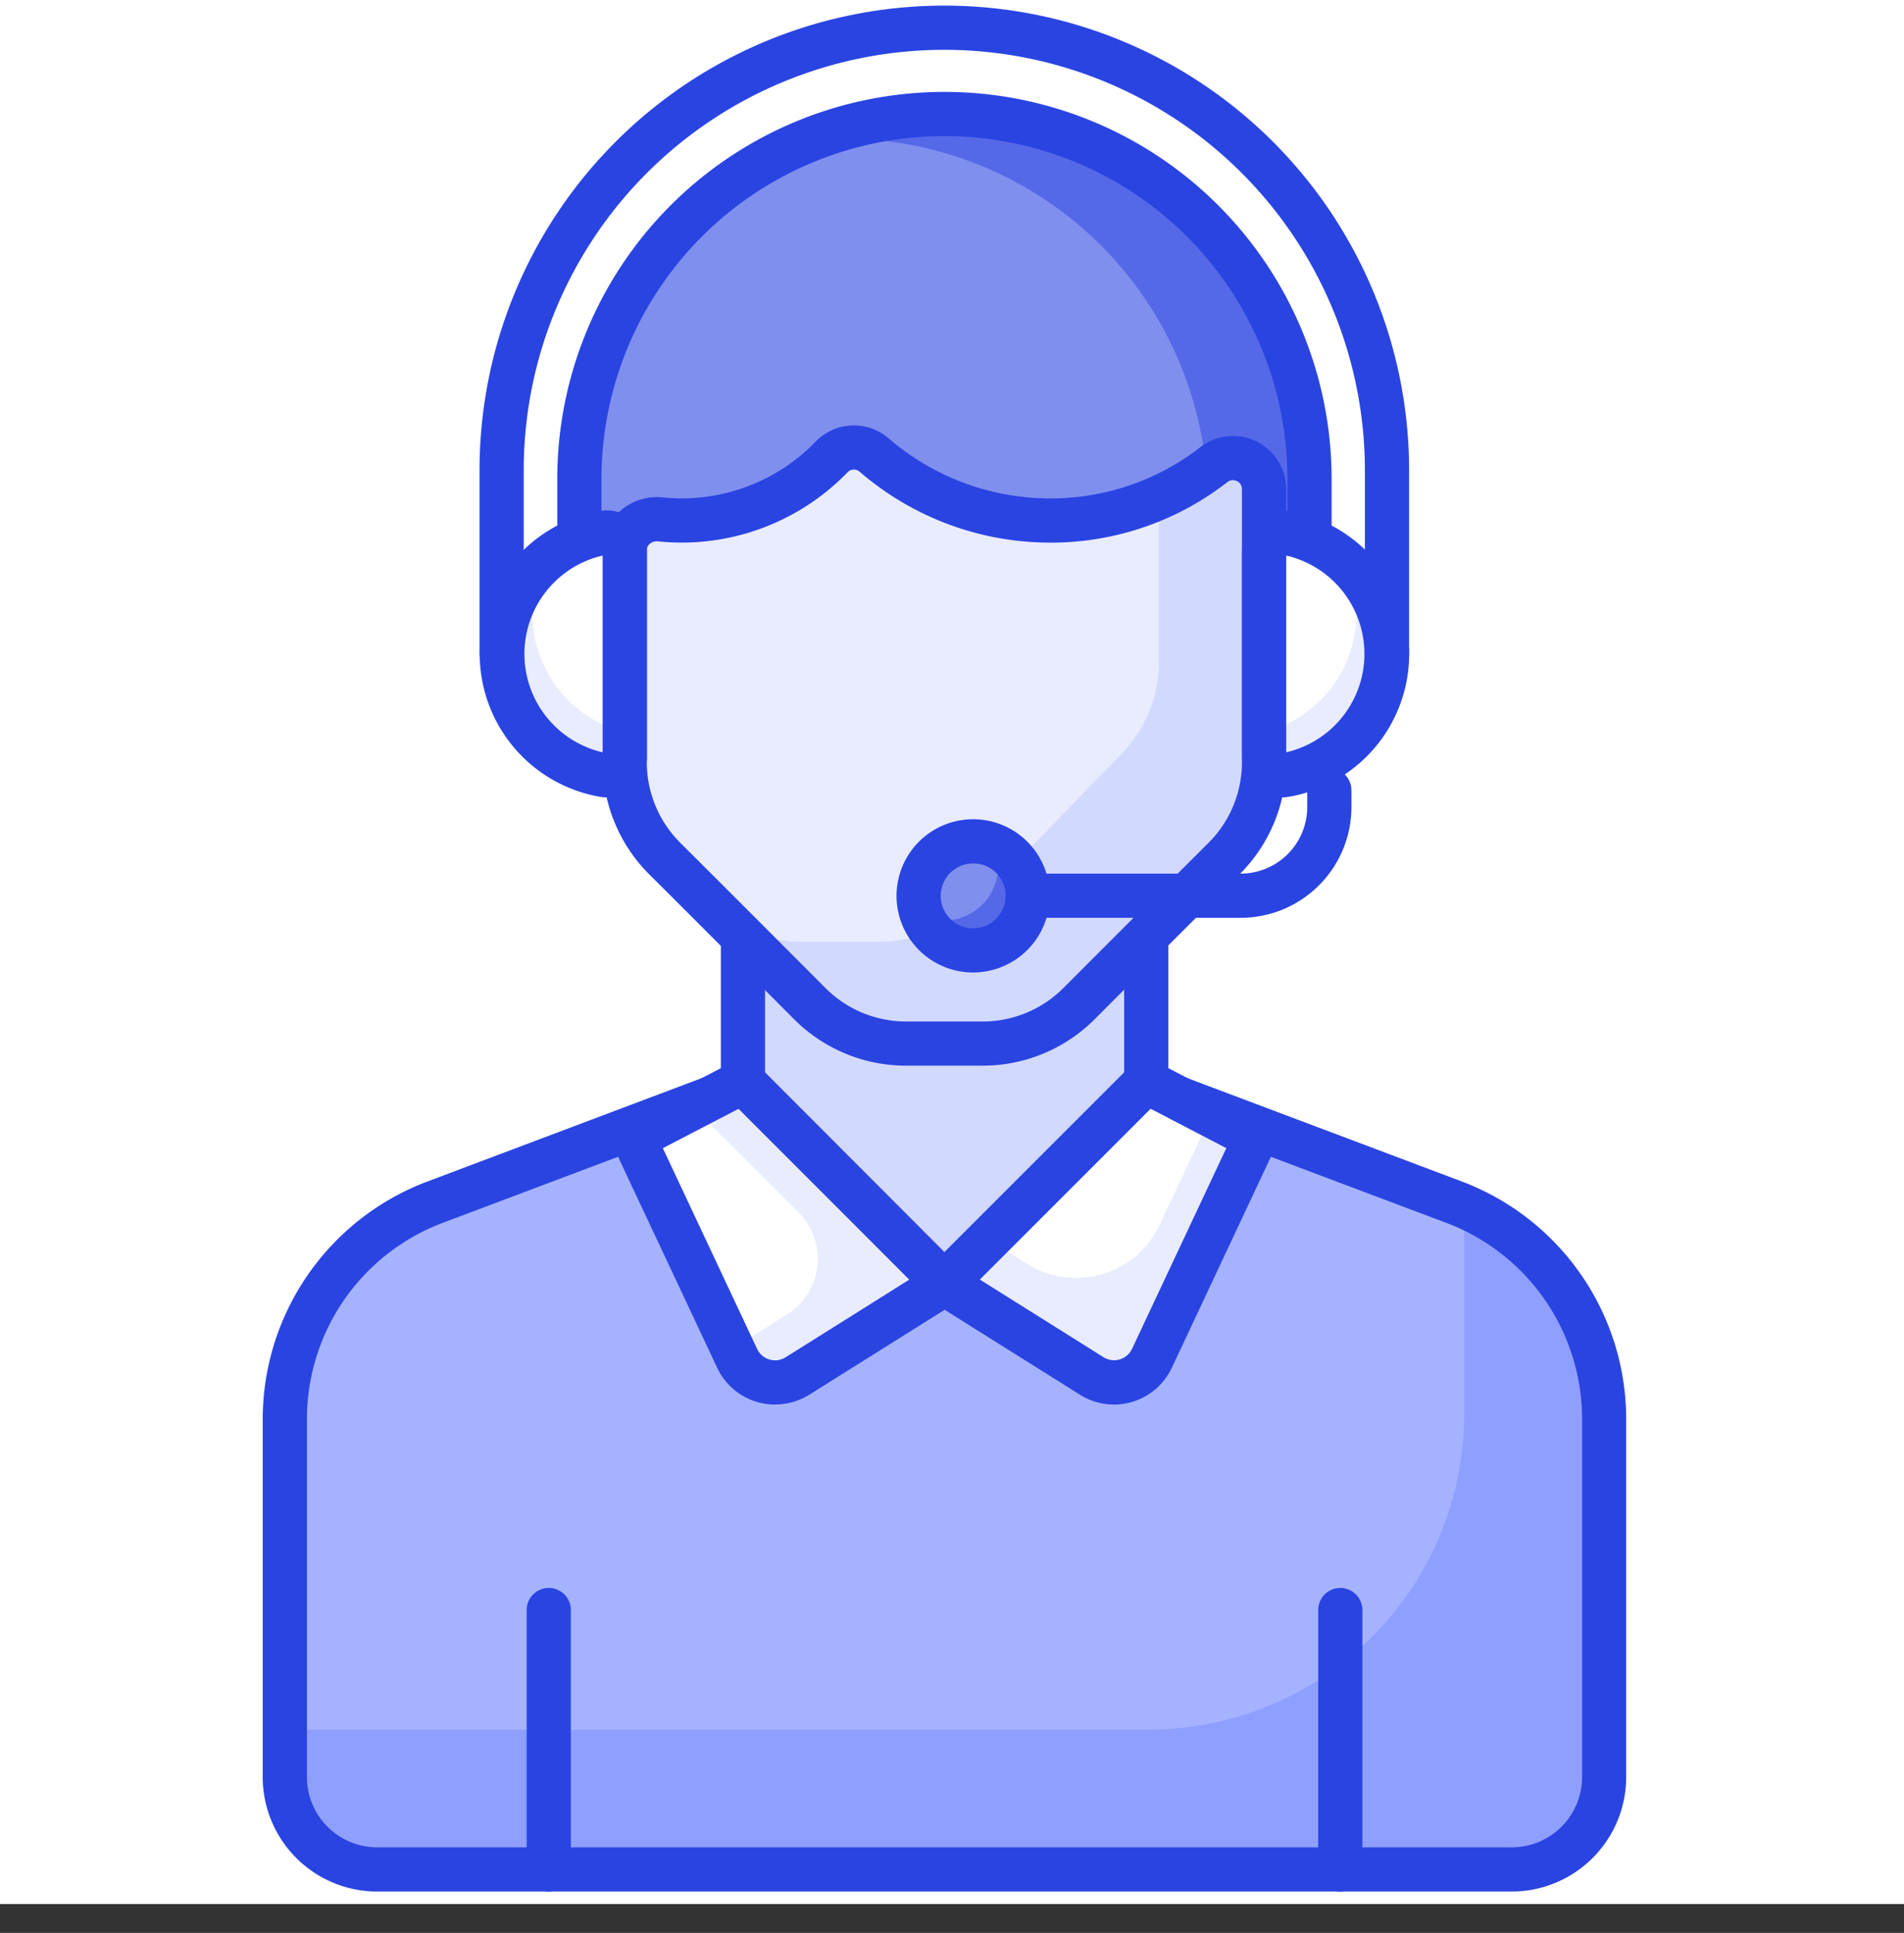 <svg xmlns="http://www.w3.org/2000/svg" xmlns:xlink="http://www.w3.org/1999/xlink" width="66" height="67" viewBox="0 0 66 67">
  <rect x="0" y="0" width="66" height="67" fill="#333333" stroke="none"/>
  <defs>
    <clipPath id="clip-path">
      <rect id="Rectangle_44367" data-name="Rectangle 44367" width="64" height="67" transform="translate(-0.45 0.215)" fill="#fff" stroke="#4d2121" stroke-width="1"/>
    </clipPath>
  </defs>
  <g id="Image" transform="translate(-16 -94)">
    <rect id="Image_background" width="66" height="66" transform="translate(16 94)" fill="#fff"/>
    <g id="Mask_Group_345" data-name="Mask Group 345" transform="translate(16.45 93.785)" clip-path="url(#clip-path)">
      <g id="help-center" transform="translate(8.658 0.41)">
        <g id="Group_41342" data-name="Group 41342" transform="translate(0 28.673)">
          <g id="Group_41333" data-name="Group 41333" transform="translate(0 7.595)">
            <g id="Group_41328" data-name="Group 41328" transform="translate(0.766 0.766)">
              <path id="Path_43460" data-name="Path 43460" d="M48.637,21.5V33.935a3.2,3.2,0,0,1-3.2,3.2H6.1a3.2,3.2,0,0,1-3.2-3.2V21.5a8,8,0,0,1,5.181-7.488L19.9,9.564H31.64l11.816,4.45A8,8,0,0,1,48.637,21.5Z" transform="translate(-2.903 -9.564)" fill="#a5b2ff"/>
            </g>
            <g id="Group_41329" data-name="Group 41329" transform="translate(0.76 5.343)">
              <path id="Path_43461" data-name="Path 43461" d="M48.636,18.045V30.479a3.2,3.2,0,0,1-3.2,3.2H6.1a3.2,3.2,0,0,1-3.2-3.2V28.831H32.85A10.937,10.937,0,0,0,43.787,17.894v-7.21a8,8,0,0,1,4.849,7.361Z" transform="translate(-2.902 -10.684)" fill="#8f9fff"/>
            </g>
            <g id="Group_41330" data-name="Group 41330">
              <path id="Path_43462" data-name="Path 43462" d="M46.015,38.48H6.682a3.971,3.971,0,0,1-3.967-3.967V22.08a8.81,8.81,0,0,1,5.678-8.2L20.21,9.426a.778.778,0,0,1,.27-.049H32.218a.778.778,0,0,1,.27.049L44.3,13.875a8.81,8.81,0,0,1,5.678,8.2V34.513a3.971,3.971,0,0,1-3.966,3.967Zm-25.4-27.572L8.933,15.31a7.269,7.269,0,0,0-4.685,6.77V34.513a2.437,2.437,0,0,0,2.434,2.435H46.015a2.437,2.437,0,0,0,2.434-2.435V22.08a7.269,7.269,0,0,0-4.685-6.77l-11.686-4.4Z" transform="translate(-2.716 -9.377)" fill="#2a44e2"/>
            </g>
            <g id="Group_41331" data-name="Group 41331" transform="translate(9.148 18.58)">
              <path id="Path_43463" data-name="Path 43463" d="M5.721,24.448a.766.766,0,0,1-.766-.766V14.69a.766.766,0,0,1,1.532,0v8.991A.766.766,0,0,1,5.721,24.448Z" transform="translate(-4.955 -13.924)" fill="#2a44e2"/>
            </g>
            <g id="Group_41332" data-name="Group 41332" transform="translate(36.586 18.58)">
              <path id="Path_43464" data-name="Path 43464" d="M12.436,24.448a.766.766,0,0,1-.766-.766V14.69a.766.766,0,0,1,1.532,0v8.991A.766.766,0,0,1,12.436,24.448Z" transform="translate(-11.67 -13.924)" fill="#2a44e2"/>
            </g>
          </g>
          <g id="Group_41334" data-name="Group 41334" transform="translate(23.635 8.625)">
            <path id="Path_43465" data-name="Path 43465" d="M8.5,16.625l5.1,3.2a1.453,1.453,0,0,0,2.088-.613l3.581-7.624L15.5,9.629Z" transform="translate(-8.5 -9.629)" fill="#fff"/>
          </g>
          <g id="Group_41335" data-name="Group 41335" transform="translate(23.628 9.798)">
            <path id="Path_43466" data-name="Path 43466" d="M19.283,10.707,15.7,18.327a1.453,1.453,0,0,1-2.086.613L8.5,15.739l1.526-1.526,1.329.838A3.2,3.2,0,0,0,15.963,13.7l1.78-3.787Z" transform="translate(-8.499 -9.916)" fill="#e9ecff"/>
          </g>
          <g id="Group_41336" data-name="Group 41336" transform="translate(12.864 8.625)">
            <path id="Path_43467" data-name="Path 43467" d="M16.635,16.625l-5.1,3.2a1.453,1.453,0,0,1-2.088-.613L5.864,11.592,9.639,9.629Z" transform="translate(-5.864 -9.629)" fill="#fff"/>
          </g>
          <g id="Group_41337" data-name="Group 41337" transform="translate(14.921 8.624)">
            <path id="Path_43468" data-name="Path 43468" d="M15.075,16.625l-5.1,3.2a1.453,1.453,0,0,1-2.088-.614l-.151-.322L9.62,17.7a2.275,2.275,0,0,0,.4-3.535L6.368,10.519l1.725-.89Z" transform="translate(-6.368 -9.629)" fill="#e9ecff"/>
          </g>
          <g id="Group_41338" data-name="Group 41338" transform="translate(22.869 7.859)">
            <path id="Path_43469" data-name="Path 43469" d="M14.955,21.4a2.224,2.224,0,0,1-1.18-.339l-5.1-3.2a.766.766,0,0,1-.134-1.19l7-7a.764.764,0,0,1,.9-.138L20.2,11.492a.765.765,0,0,1,.34,1l-3.58,7.624A2.218,2.218,0,0,1,14.955,21.4ZM10.3,17.066l4.289,2.693a.688.688,0,0,0,.988-.291l3.268-6.957L16.22,11.146Z" transform="translate(-8.313 -9.441)" fill="#2a44e2"/>
          </g>
          <g id="Group_41339" data-name="Group 41339" transform="translate(12.097 7.859)">
            <path id="Path_43470" data-name="Path 43470" d="M11.339,21.4A2.218,2.218,0,0,1,9.33,20.121L5.75,12.5a.765.765,0,0,1,.34-1L9.864,9.528a.764.764,0,0,1,.9.138l7,7a.766.766,0,0,1-.134,1.19l-5.1,3.2a2.219,2.219,0,0,1-1.181.34Zm-3.89-8.886,3.268,6.958a.687.687,0,0,0,.988.289l4.288-2.692-5.92-5.92Z" transform="translate(-5.677 -9.441)" fill="#2a44e2"/>
          </g>
          <g id="Group_41340" data-name="Group 41340" transform="translate(16.646 0.766)">
            <path id="Path_43471" data-name="Path 43471" d="M20.769,7.705v7.859l-7,7-6.982-7V7.705Z" transform="translate(-6.79 -7.705)" fill="#d2d9ff"/>
          </g>
          <g id="Group_41341" data-name="Group 41341" transform="translate(15.879)">
            <path id="Path_43472" data-name="Path 43472" d="M14.351,23.9h0a.766.766,0,0,1-.542-.224l-6.982-7a.767.767,0,0,1-.224-.542V8.284a.766.766,0,0,1,.766-.766H21.347a.766.766,0,0,1,.766.766v7.858a.765.765,0,0,1-.224.542l-7,7a.766.766,0,0,1-.542.224Zm-6.216-8.08,6.217,6.229,6.23-6.229V9.05H8.134Z" transform="translate(-6.602 -7.518)" fill="#2a44e2"/>
          </g>
        </g>
        <g id="Group_41346" data-name="Group 41346" transform="translate(10.209 2.991)">
          <g id="Group_41343" data-name="Group 41343" transform="translate(0.766 0.766)">
            <path id="Path_43473" data-name="Path 43473" d="M30.712,20.762V14.075a12.655,12.655,0,1,0-25.31,0v6.688Z" transform="translate(-5.402 -1.42)" fill="#7f8fee"/>
          </g>
          <g id="Group_41344" data-name="Group 41344" transform="translate(8.722 0.768)">
            <path id="Path_43474" data-name="Path 43474" d="M24.7,14.076v6.69H21.179V14.923A12.653,12.653,0,0,0,8.524,2.268c-.4,0-.787.02-1.175.051A12.667,12.667,0,0,1,24.7,14.075Z" transform="translate(-7.349 -1.42)" fill="#5569e8"/>
          </g>
          <g id="Group_41345" data-name="Group 41345">
            <path id="Path_43475" data-name="Path 43475" d="M31.29,22.108H5.98a.766.766,0,0,1-.766-.766V14.653a13.421,13.421,0,1,1,26.842,0v6.688a.766.766,0,0,1-.766.766ZM6.746,20.575H30.524V14.653a11.889,11.889,0,1,0-23.778,0Z" transform="translate(-5.214 -1.232)" fill="#2a44e2"/>
          </g>
        </g>
        <g id="Group_41350" data-name="Group 41350" transform="translate(11.784 14.552)">
          <g id="Group_41347" data-name="Group 41347" transform="translate(0.766 0.764)">
            <path id="Path_43476" data-name="Path 43476" d="M27.947,5.7v9.478A4.688,4.688,0,0,1,26.563,18.5c-1.828,1.817-3.224,3.224-5.043,5.043a4.683,4.683,0,0,1-3.31,1.371H15.524a4.683,4.683,0,0,1-3.31-1.371C10.4,21.722,9,20.315,7.171,18.5a4.688,4.688,0,0,1-1.384-3.323V7.811A1.092,1.092,0,0,1,7.023,6.742a7.164,7.164,0,0,0,.747.039,7.2,7.2,0,0,0,5.182-2.2,1.073,1.073,0,0,1,1.48-.075,9.3,9.3,0,0,0,6.108,2.272A9.235,9.235,0,0,0,26.2,4.847,1.079,1.079,0,0,1,27.947,5.7Z" transform="translate(-5.787 -4.249)" fill="#e9ecff"/>
          </g>
          <g id="Group_41348" data-name="Group 41348" transform="translate(4.199 1.12)">
            <path id="Path_43477" data-name="Path 43477" d="M25.354,5.428v9.478a4.688,4.688,0,0,1-1.384,3.323c-1.828,1.817-3.224,3.224-5.043,5.043a4.683,4.683,0,0,1-3.31,1.371H12.938a4.7,4.7,0,0,1-3.321-1.376L7.093,20.744l-.466-.477a4.669,4.669,0,0,0,2.675.845h2.675a4.646,4.646,0,0,0,3.481-1.553c1.724-1.53,3.258-3.253,4.885-4.885a4.636,4.636,0,0,0,1.371-3.3V5.71a9.528,9.528,0,0,0,1.92-1.155,1.077,1.077,0,0,1,1.719.872Z" transform="translate(-6.628 -4.336)" fill="#d2d9ff"/>
          </g>
          <g id="Group_41349" data-name="Group 41349">
            <path id="Path_43478" data-name="Path 43478" d="M18.789,26.254H16.1a5.483,5.483,0,0,1-3.851-1.595l-1.675-1.678c-1.1-1.1-2.136-2.14-3.367-3.364A5.49,5.49,0,0,1,5.6,15.751V8.388A1.805,1.805,0,0,1,6.2,7.03a1.919,1.919,0,0,1,1.478-.474,6.456,6.456,0,0,0,5.3-1.929,1.844,1.844,0,0,1,2.531-.12,8.566,8.566,0,0,0,5.606,2.084,8.429,8.429,0,0,0,5.2-1.775,1.845,1.845,0,0,1,2.977,1.456v9.478a5.49,5.49,0,0,1-1.61,3.866c-1.168,1.161-2.159,2.155-3.2,3.195L22.64,24.659a5.487,5.487,0,0,1-3.852,1.595ZM7.477,8.078a.375.375,0,0,0-.248.091.285.285,0,0,0-.1.219v7.363A3.942,3.942,0,0,0,8.29,18.53c1.232,1.226,2.269,2.264,3.371,3.369l1.674,1.677A3.942,3.942,0,0,0,16.1,24.722h2.686a3.945,3.945,0,0,0,2.769-1.146L23.4,21.73c1.04-1.041,2.032-2.037,3.2-3.2a3.942,3.942,0,0,0,1.158-2.779V6.273a.3.3,0,0,0-.172-.28.307.307,0,0,0-.337.037,9.952,9.952,0,0,1-6.133,2.094,10.1,10.1,0,0,1-6.609-2.458.305.305,0,0,0-.428.029A8,8,0,0,1,7.521,8.081a.334.334,0,0,0-.044,0Z" transform="translate(-5.6 -4.062)" fill="#2a44e2"/>
          </g>
        </g>
        <g id="Group_41351" data-name="Group 41351" transform="translate(7.514 0)">
          <path id="Path_43479" data-name="Path 43479" d="M36.011,23.737a.766.766,0,0,1-.766-.766v-6.36a14.579,14.579,0,1,0-29.158,0v6.36a.766.766,0,1,1-1.532,0v-6.36a16.111,16.111,0,1,1,32.223,0v6.36a.766.766,0,0,1-.766.766Z" transform="translate(-4.555 -0.5)" fill="#2a44e2"/>
        </g>
        <g id="Group_41355" data-name="Group 41355" transform="translate(33.945 17.498)">
          <g id="Group_41352" data-name="Group 41352" transform="translate(0.766 0.766)">
            <path id="Path_43480" data-name="Path 43480" d="M15.471,9.178a4.261,4.261,0,0,1-3.544,4.2.626.626,0,0,1-.716-.627V5.605a.626.626,0,0,1,.716-.626,4.268,4.268,0,0,1,3.544,4.2Z" transform="translate(-11.211 -4.97)" fill="#fff"/>
          </g>
          <g id="Group_41353" data-name="Group 41353" transform="translate(0.765 1.762)">
            <path id="Path_43481" data-name="Path 43481" d="M15.472,8.423a4.264,4.264,0,0,1-3.543,4.2.63.63,0,0,1-.719-.63v-.851a4.255,4.255,0,0,0,2.8-5.932,4.259,4.259,0,0,1,1.462,3.208Z" transform="translate(-11.211 -5.214)" fill="#e9ecff"/>
          </g>
          <g id="Group_41354" data-name="Group 41354">
            <path id="Path_43482" data-name="Path 43482" d="M12.407,14.731a1.365,1.365,0,0,1-.883-.325,1.405,1.405,0,0,1-.5-1.075V6.183a1.4,1.4,0,0,1,.5-1.075,1.364,1.364,0,0,1,1.11-.306,5.026,5.026,0,0,1,0,9.91,1.325,1.325,0,0,1-.226.019Zm.149-8.384v6.82a3.5,3.5,0,0,0,0-6.82Z" transform="translate(-11.024 -4.783)" fill="#2a44e2"/>
          </g>
        </g>
        <g id="Group_41359" data-name="Group 41359" transform="translate(7.522 17.498)">
          <g id="Group_41356" data-name="Group 41356" transform="translate(0.766 0.766)">
            <path id="Path_43483" data-name="Path 43483" d="M4.744,9.178a4.261,4.261,0,0,0,3.544,4.2A.626.626,0,0,0,9,12.752V5.605a.626.626,0,0,0-.716-.626,4.268,4.268,0,0,0-3.544,4.2Z" transform="translate(-4.744 -4.97)" fill="#fff"/>
          </g>
          <g id="Group_41357" data-name="Group 41357" transform="translate(0.766 1.762)">
            <path id="Path_43484" data-name="Path 43484" d="M4.744,8.423a4.264,4.264,0,0,0,3.543,4.2A.63.63,0,0,0,9.006,12v-.851a4.255,4.255,0,0,1-2.8-5.932A4.259,4.259,0,0,0,4.744,8.423Z" transform="translate(-4.744 -5.214)" fill="#e9ecff"/>
          </g>
          <g id="Group_41358" data-name="Group 41358">
            <path id="Path_43485" data-name="Path 43485" d="M8.966,14.731a1.335,1.335,0,0,1-.226-.019,5.026,5.026,0,0,1,0-9.91,1.362,1.362,0,0,1,1.111.306,1.4,1.4,0,0,1,.5,1.075V13.33a1.405,1.405,0,0,1-.5,1.075,1.365,1.365,0,0,1-.883.325ZM9,13.2h.01ZM8.817,6.347a3.5,3.5,0,0,0,0,6.82Z" transform="translate(-4.557 -4.783)" fill="#2a44e2"/>
          </g>
        </g>
        <g id="Group_41360" data-name="Group 41360" transform="translate(24.048 26.433)">
          <path id="Path_43486" data-name="Path 43486" d="M18.454,12.156H9.368a.766.766,0,0,1,0-1.532h9.086A2.309,2.309,0,0,0,20.76,8.317V7.736a.766.766,0,0,1,1.532,0v.582A3.842,3.842,0,0,1,18.454,12.156Z" transform="translate(-8.602 -6.97)" fill="#2a44e2"/>
        </g>
        <g id="Group_41364" data-name="Group 41364" transform="translate(21.988 28.202)">
          <g id="Group_41361" data-name="Group 41361" transform="translate(0.766 0.766)">
            <path id="Path_43487" data-name="Path 43487" d="M12.045,9.47a1.88,1.88,0,1,1-1.88-1.88A1.882,1.882,0,0,1,12.045,9.47Z" transform="translate(-8.285 -7.59)" fill="#7f8fee"/>
          </g>
          <g id="Group_41362" data-name="Group 41362" transform="translate(0.916 0.915)">
            <path id="Path_43488" data-name="Path 43488" d="M11.937,9.353a1.882,1.882,0,0,1-1.888,1.9,1.842,1.842,0,0,1-1.727-1.168,1.828,1.828,0,0,0,.7.137,1.882,1.882,0,0,0,1.888-1.9,1.829,1.829,0,0,0-.137-.7A1.861,1.861,0,0,1,11.937,9.353Z" transform="translate(-8.322 -7.627)" fill="#5569e8"/>
          </g>
          <g id="Group_41363" data-name="Group 41363">
            <path id="Path_43489" data-name="Path 43489" d="M10.744,12.715a2.656,2.656,0,1,1,2.646-2.666A2.659,2.659,0,0,1,10.744,12.715Zm0-3.78a1.124,1.124,0,1,0,1.114,1.114,1.115,1.115,0,0,0-1.114-1.114Z" transform="translate(-8.097 -7.403)" fill="#2a44e2"/>
          </g>
        </g>
      </g>
    </g>
  </g>
</svg>
